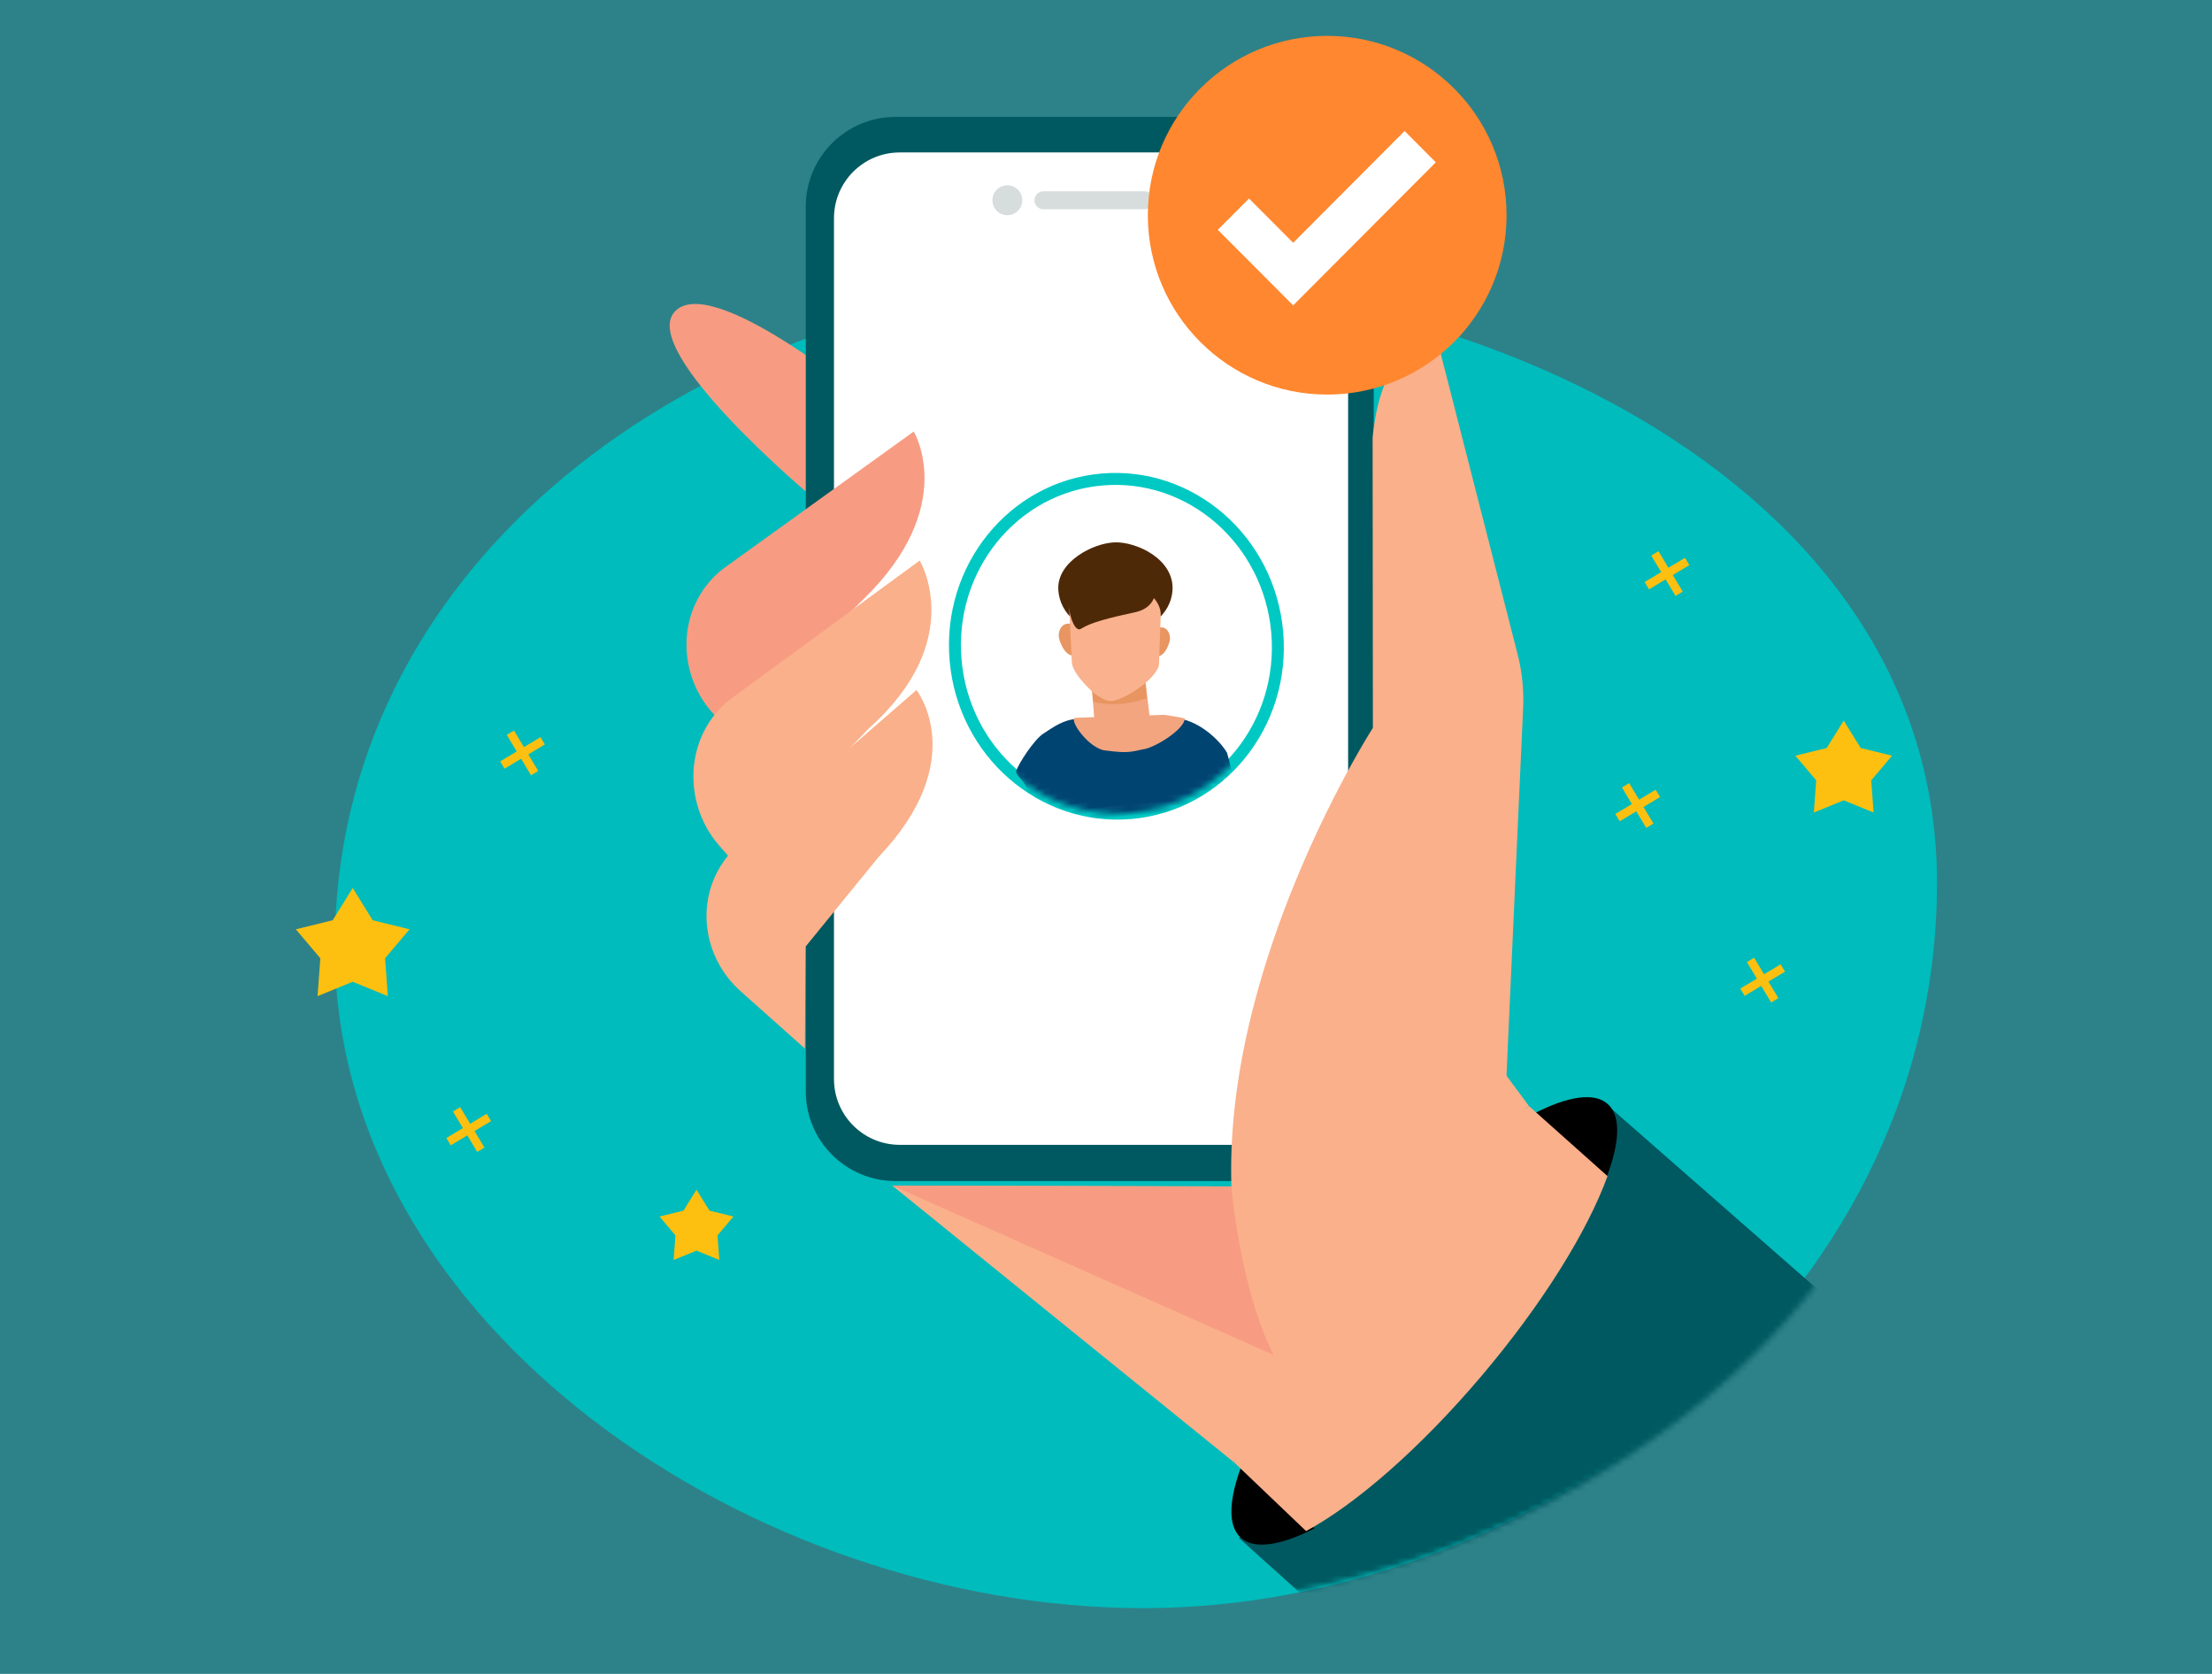 <svg xmlns="http://www.w3.org/2000/svg" xmlns:xlink="http://www.w3.org/1999/xlink" width="370" height="280" viewBox="0 0 370 280">
    <defs>
        <path id="a" d="M132.77 293C197.602 293 268 246.16 268 182.539 268 118.917 220.448 6.489 159.772 1 99.096-4.49 0 100.266 0 171.63 0 242.995 67.938 293 132.77 293z"/>
        <ellipse id="c" cx="27.49" cy="28.983" rx="27" ry="28"/>
    </defs>
    <g fill="none" fill-rule="evenodd">
        <path fill="#2D8289" d="M0 0h370v280H0z"/>
        <path fill="#00BCBC" d="M191.23 269C126.398 269 56 222.16 56 158.539c0-63.622 58.058-105.48 118.734-110.969C235.41 42.081 324 76.266 324 147.63 324 218.995 256.062 269 191.23 269z"/>
        <g transform="translate(56 -24)">
            <mask id="b" fill="#fff">
                <use xlink:href="#a"/>
            </mask>
            <g mask="url(#b)">
                <path fill="#005960" d="M299.952 285.18l-64.568 71.665-84.124-75.557 60.956-72.987z"/>
                <path fill="#000" d="M151.546 281.223c2.262 2.034 6.694 1.31 12.338-1.573l-12.062-10.853c-2.279 5.91-2.537 10.391-.276 12.426M212.935 208.683c-2.262-2.034-6.695-1.31-12.338 1.573l12.062 10.854c2.279-5.91 2.537-10.392.276-12.427"/>
                <path fill="#FAB08A" d="M150.461 268.648l12.01 11.462c8.185-4.414 18.928-13.684 29.245-25.835 10.318-12.152 17.888-24.45 21.172-33.543l-13.116-11.693c-8.185 4.415-17.822 13.914-28.14 26.065-10.318 12.152-17.888 24.45-21.17 33.544z"/>
                <path fill="#F79C82" d="M79.973 107.236S50.911 82.954 56.809 76.193c5.899-6.76 31.31 14.13 31.31 14.13"/>
                <g transform="rotate(-3 882.45 -1316.093)">
                    <path fill="#005960" d="M23.702.421l64.911 3.402c8.273.433 14.628 7.491 14.195 15.764l-7.746 147.798c-.434 8.272-7.492 14.628-15.764 14.194l-64.911-3.402c-8.273-.433-14.628-7.491-14.195-15.764L7.938 14.615C8.372 6.343 15.43-.013 23.702.421z"/>
                    <path fill="#FFF" d="M24.11 6.39l63.913 3.35c6.066.318 10.727 5.494 10.409 11.56l-7.537 143.803c-.318 6.067-5.493 10.727-11.56 10.41l-63.913-3.35c-6.066-.318-10.727-5.494-10.409-11.56L12.55 16.8c.318-6.067 5.493-10.728 11.56-10.41z"/>
                    <circle cx="41.667" cy="15.321" r="2.5" fill="#D7DDDC" transform="rotate(3 41.667 15.321)"/>
                    <path fill="#D7DDDC" d="M47.737 14.138l16.977.89a1.5 1.5 0 0 1-.157 2.995l-16.977-.89a1.5 1.5 0 0 1 .157-2.995z"/>
                </g>
                <path fill="#FAB08A" d="M93.261 222.327l56.722.134c-1.273-37.932 23.658-76.7 23.658-76.7l-.043-48.592c1.638-16.528 10.536-17.36 10.536-17.36l13.702 53.574a31.045 31.045 0 0 1 .935 9.088l-2.775 61.309.051.226 3.725 5.033c-8.294 4.324-3.938 25.808-14.404 37.685-10.467 11.875-31.566 13.045-34.907 21.924l-57.2-46.32z"/>
                <path fill="#F79C82" d="M149.983 222.461s1.317 16.776 7.056 28.19L93.26 222.327l56.722.134zM83.279 165.724L63.18 143.238c-5.278-5.907-5.886-14.853-1.117-21.175.903-1.196 1.95-2.248 3.119-3.09l31.657-22.79s7.569 12.43-8.327 27.974L74.837 137.71l8.442 28.013z"/>
                <path fill="#FAB08A" d="M73.622 176.062l-9.288-10.578c-5.267-5.999-5.882-15.08-1.134-21.49.898-1.213 1.941-2.28 3.105-3.132l31.533-23.099s8.071 13.332-8.554 28.12l-13.337 14.004 3.591 12.1-5.916 4.075z"/>
                <path fill="#FAB08A" d="M78.741 182.35l12.218-14.994c15.495-16.268 6.339-27.932 6.339-27.932l-29.882 25.998c-1.103.96-2.061 2.116-2.857 3.401-4.207 6.792-2.676 15.634 3.297 20.961l10.78 9.614.105-17.049z"/>
                <path fill="#009792" d="M198.482 291.173c.255 4.875-3.491 9.033-8.368 9.289-4.877.255-9.038-3.489-9.294-8.363-.255-4.874 3.491-9.032 8.369-9.288 4.877-.255 9.037 3.488 9.293 8.362"/>
            </g>
        </g>
        <g fill="#FDC010">
            <path d="M58.996 164.226l-5.878 2.4.466-6.331-4.099-4.849 6.166-1.513 3.345-5.397 3.344 5.397 6.166 1.513-4.098 4.849.466 6.331z"/>
            <path fill-rule="nonzero" d="M81.408 186.307l.733 1.22-2.77 1.665 1.665 2.77-1.207.725-1.665-2.77-2.77 1.664-.734-1.22 2.77-1.665-1.664-2.77 1.207-.725 1.665 2.77zM90.408 123.307l.733 1.22-2.77 1.665 1.665 2.77-1.207.725-1.665-2.77-2.77 1.664-.734-1.22 2.77-1.665-1.664-2.77 1.207-.725 1.665 2.77z"/>
        </g>
        <path fill="#FDC010" d="M116.5 209.199l-3.82 1.56.302-4.116-2.664-3.152 4.008-.983L116.5 199l2.174 3.508 4.008.983-2.664 3.152.303 4.116z"/>
        <g fill="#FDC010">
            <path d="M308.396 133.873l-4.996 2.04.396-5.382-3.484-4.122 5.241-1.286 2.843-4.587 2.843 4.587 5.241 1.286-3.484 4.122.397 5.382z"/>
            <path fill-rule="nonzero" d="M281.844 93.307l.733 1.22-2.77 1.665 1.664 2.77-1.206.725-1.665-2.77-2.77 1.664-.734-1.22 2.77-1.665-1.664-2.77 1.207-.725 1.664 2.77zM276.943 132.1l.734 1.221-2.77 1.665 1.664 2.77-1.207.725-1.665-2.77-2.77 1.664-.734-1.22 2.77-1.665-1.664-2.77 1.207-.725 1.665 2.77zM297.844 161.307l.733 1.22-2.77 1.665 1.664 2.77-1.206.725-1.665-2.77-2.77 1.664-.734-1.22 2.77-1.665-1.664-2.77 1.207-.725 1.664 2.77z"/>
        </g>
        <g transform="rotate(-5 1013.196 -1755.18)">
            <mask id="d" fill="#fff">
                <use xlink:href="#c"/>
            </mask>
            <use fill="#FFF" stroke="#00C9C3" stroke-width="2" xlink:href="#c"/>
            <g mask="url(#d)">
                <path fill="#4E2908" d="M27.352 26.902c-5.55-.513-8.848-4.176-8.72-8.197.15-4.661 6.453-7.258 10.087-7.062 3.634.196 9.7 3.659 8.937 8.82-.589 3.979-4.754 6.951-10.304 6.439z"/>
                <path fill="#004472" d="M45.303 57.273c.101-1.994-.207-4.963-.924-8.905-1.052-2.295-4.494-6.143-8.4-6.6l-15.92-1.26c-2.502-.118-4.36 1.095-6.02 1.968-1.66.872-4.644 4.751-5.041 5.798-.398 1.047 2.334 2.115 1.375 5.344l-5.486.28c1.244 2.85 3.23 5.257 5.71 6.964l.221 27.595h28.934l3.377-25.687c2.025-1.148 2.75-2.98 2.174-5.497z"/>
                <path fill="#E89561" d="M21.495 30.034l-1.3-.115c-1.637-.148-2.12-2.943-2.12-2.943-.262-1.326.672-2.627 1.768-2.462l1.773.165-.12 5.355zM32.967 31.14l1.149.118c1.445.146 2.294-2.266 2.294-2.266.433-1.138-.178-2.456-1.156-2.495l-1.567-.153-.72 4.796z"/>
                <path fill="#F2A57E" d="M22.748 40.471l.063-7.362h8.961L32 41.324c0 2.605-2.234 1.625-4.709 1.625-2.474 0-4.543.128-4.543-2.478z"/>
                <path fill="#E89561" d="M22.81 37.893c1.419.478 3.036.75 4.756.75 1.503 0 2.924-.211 4.206-.582v-6.182h-8.961v6.014z"/>
                <path fill="#F9B28D" d="M23.728 18.363c-1.844-.169-3.449 1.273-3.528 3.165l-.377 9.574c.084 2.12 3.28 5.401 3.28 5.401.774.623 1.718 1.472 2.701 1.523 2.062.106 7.696-2.853 8.5-5.27l1.015-8.222c.413-2.664-2.675-5.34-4.5-5.516-2.707-.259-4.372-.406-7.09-.655"/>
                <path fill="#F2A57E" d="M19.658 40.305c-1.388-.064 1.754 5.535 4.657 5.918.337.045 1.87.458 3.277.531 1.308.069 2.5-.2 2.765-.205 2.042-.034 7.372-2.796 7.461-4.557 0 0-1.355-.427-3.397-.891l-14.763-.796z"/>
                <path fill="#4E2908" d="M31.183 23.57c-4.442.577-7.537 1.039-9.339 1.981-.977.511-1.678-1.867-1.726-4.059-.049-2.192.642-4.098 2.794-5.158 4.409-2.172 9.327-2.24 10.986-.151 1.66 2.088 1.727 6.81-2.715 7.387z"/>
            </g>
        </g>
        <g fill-rule="nonzero">
            <path fill="#FF872F" d="M222 66c-16.535 0-30-13.394-30-30s13.465-30 30-30 30 13.394 30 30-13.465 30-30 30z"/>
            <path fill="#FFF" d="M216.309 40.613l18.638-18.698 5.217 5.235-23.855 23.932-12.603-12.643 5.218-5.234z"/>
        </g>
    </g>
</svg>
